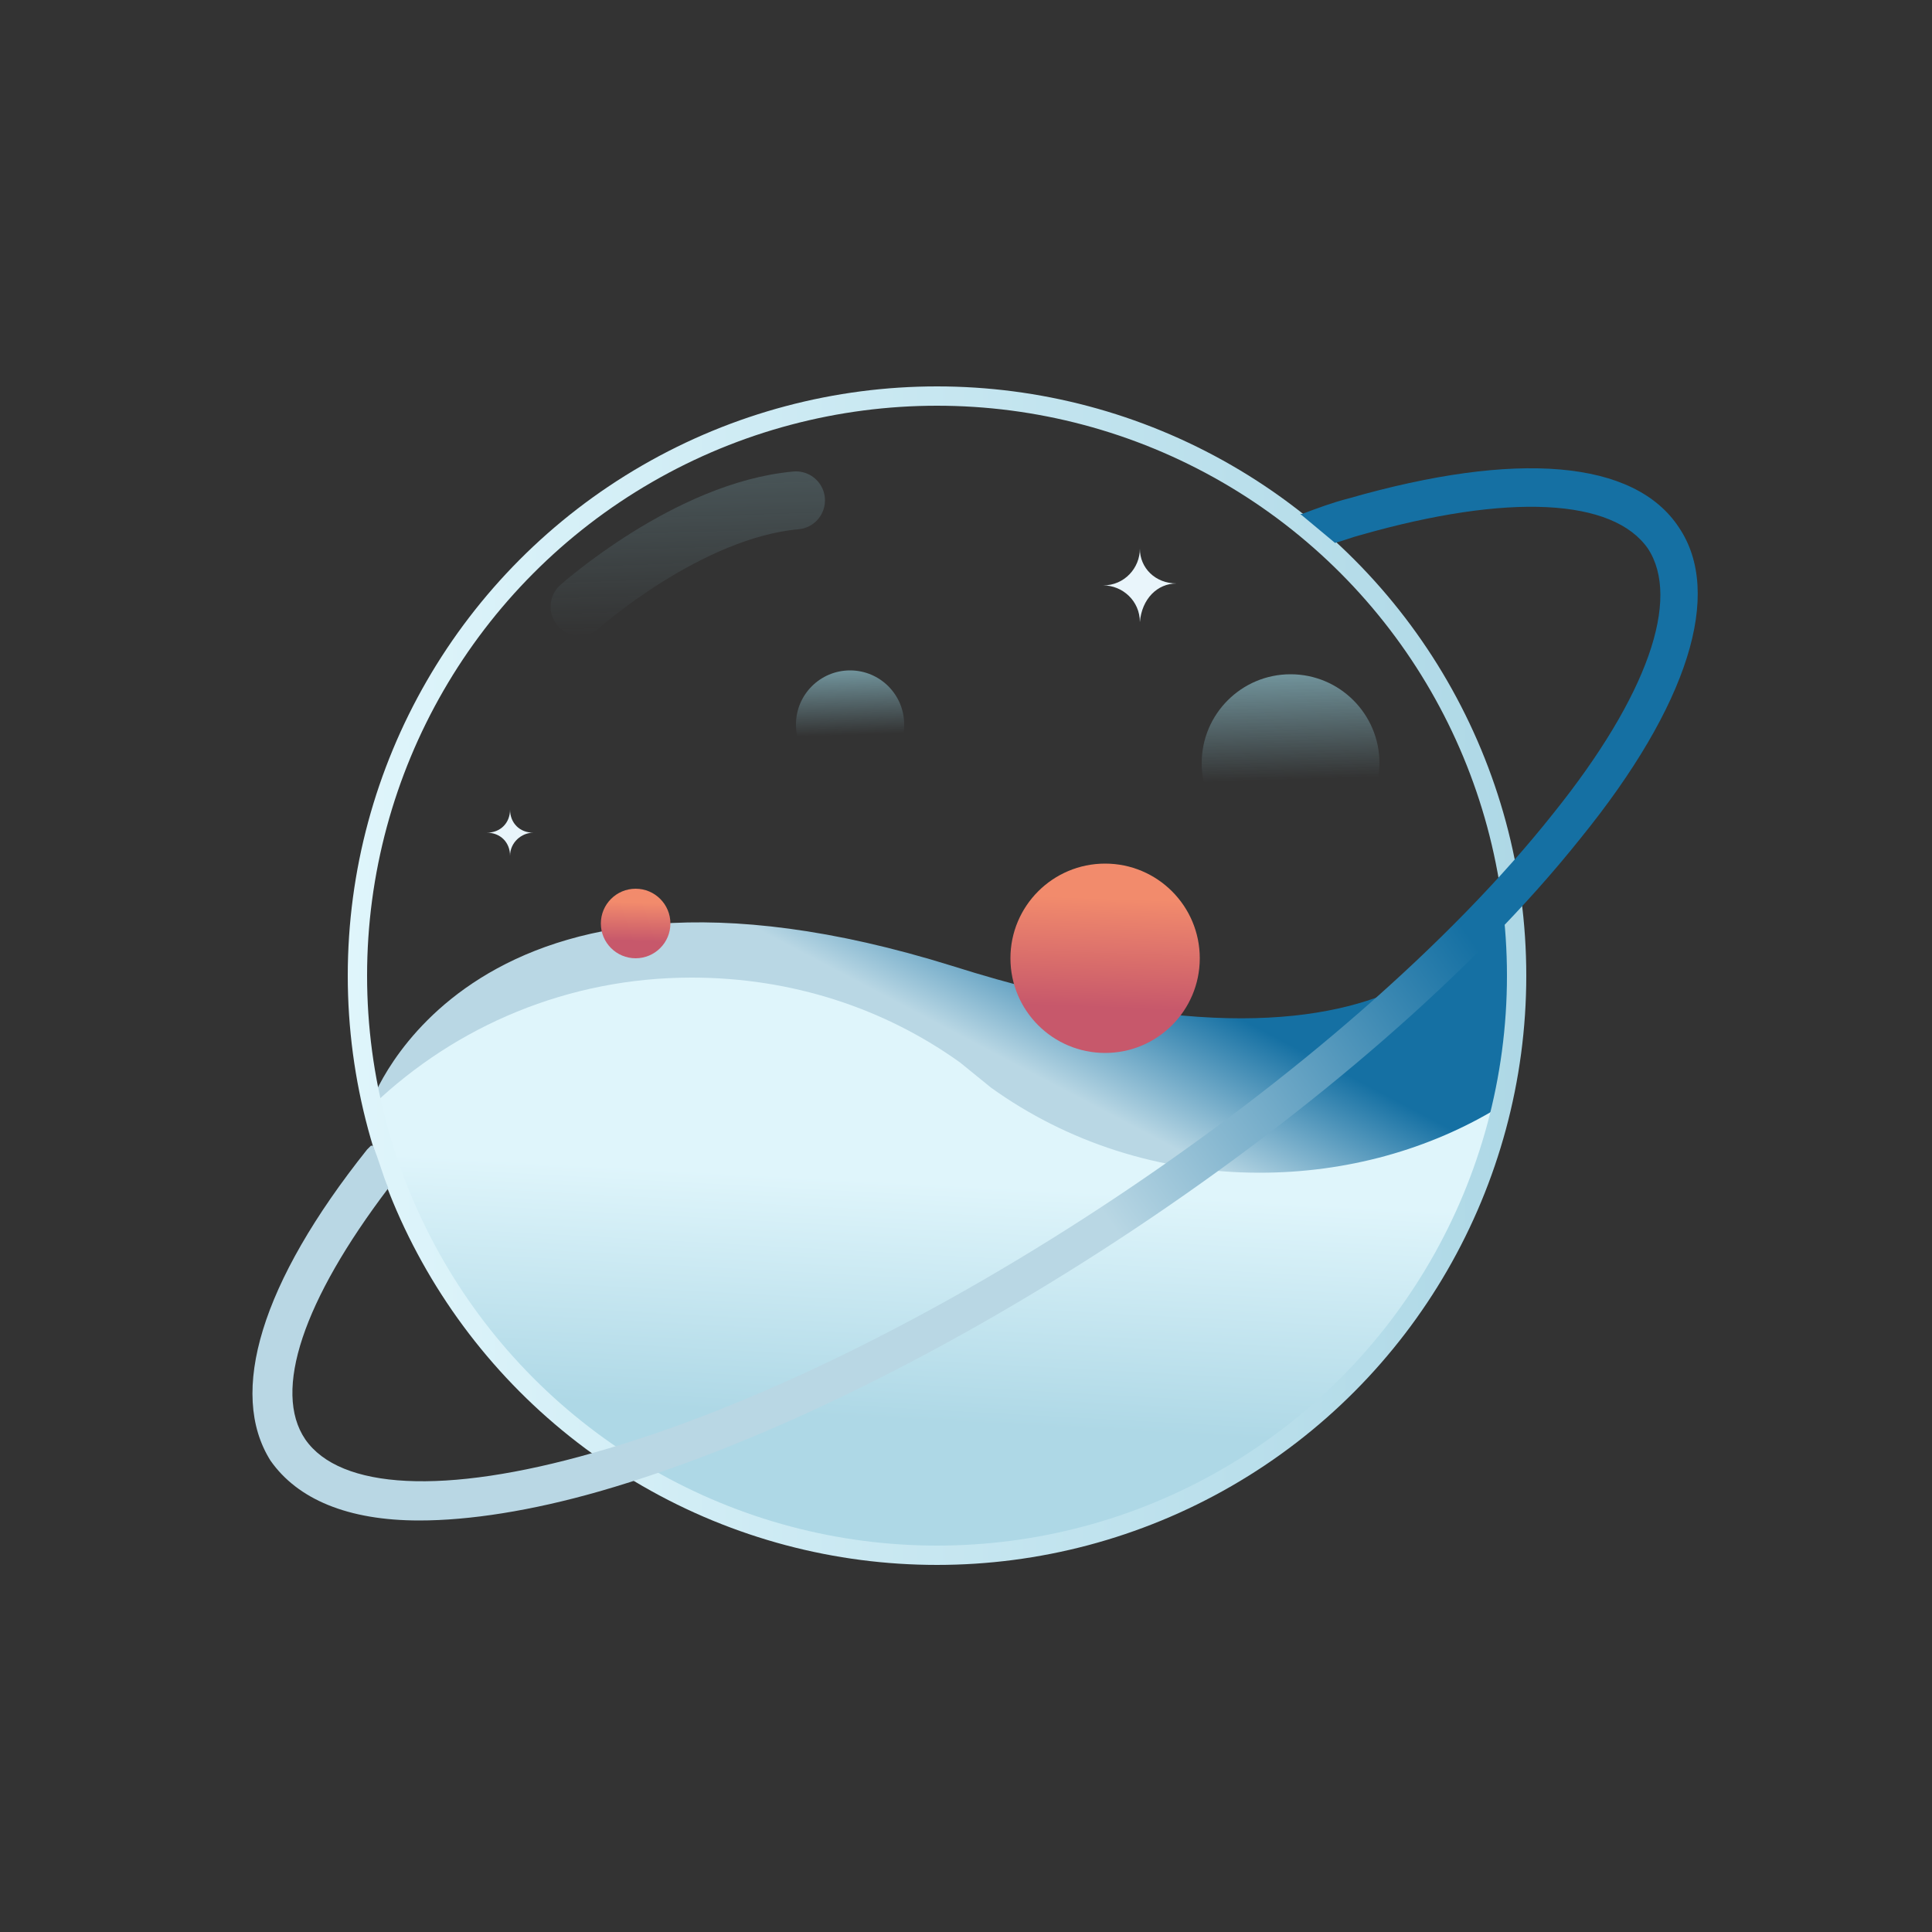 <?xml version="1.0" encoding="utf-8"?>
<!-- Generator: Adobe Illustrator 22.0.0, SVG Export Plug-In . SVG Version: 6.00 Build 0)  -->
<svg version="1.1" id="Слой_1" xmlns="http://www.w3.org/2000/svg" xmlns:xlink="http://www.w3.org/1999/xlink" x="0px" y="0px"
	 viewBox="0 0 100 100" style="enable-background:new 0 0 100 100;" xml:space="preserve">
<rect x="0" y="0" width="100" height="100" fill="#333333" stroke="none"/>
<style type="text/css">
	.st0{fill:url(#SVGID_1_);}
	.st1{fill:url(#SVGID_2_);}
	.st2{fill:none;stroke:url(#SVGID_3_);stroke-miterlimit:10;}
	.st3{fill:#E9F5FB;}
	.st4{fill:url(#SVGID_4_);}
	.st5{fill:url(#SVGID_5_);}
	.st6{fill:url(#SVGID_6_);}
	.st7{fill:url(#SVGID_7_);}
	.st8{fill:none;stroke:url(#SVGID_8_);stroke-width:3;stroke-linecap:round;stroke-linejoin:round;stroke-miterlimit:10;}
	.st9{fill:url(#SVGID_9_);}
</style>
<g>
	<linearGradient id="SVGID_1_" gradientUnits="userSpaceOnUse" x1="54.114" y1="47.423" x2="50.614" y2="54.089">
		<stop  offset="0" style="stop-color:#1570A3"/>
		<stop  offset="1" style="stop-color:#B9D7E4"/>
	</linearGradient>
	<path class="st0" d="M78.2,46.5L77.6,46c0,0-3.3,11.9-28.3,4c-25-7.8-30.1,7.1-30.1,7.1c3,13.3,15,23.3,29.2,23.3
		c16.6,0,30-13.4,30-30C78.4,49.2,78.3,47.8,78.2,46.5z"/>
	<linearGradient id="SVGID_2_" gradientUnits="userSpaceOnUse" x1="48.226" y1="61.23" x2="47.559" y2="73.563">
		<stop  offset="0" style="stop-color:#DFF5FB"/>
		<stop  offset="0.25" style="stop-color:#D3EEF6"/>
		<stop  offset="1" style="stop-color:#AED8E6"/>
	</linearGradient>
	<path class="st1" d="M77.6,57.3c-3.6,2.2-7.9,3.4-12.4,3.4c-5.2,0-10-1.6-13.9-4.4l-1.6-1.3c-3.9-2.8-8.7-4.4-13.9-4.4
		c-6.4,0-12.2,2.5-16.5,6.6c3,13.3,15,23.3,29.2,23.3C62.7,80.5,74.5,70.6,77.6,57.3z"/>
	<linearGradient id="SVGID_3_" gradientUnits="userSpaceOnUse" x1="17.983" y1="50.5" x2="78.936" y2="50.5">
		<stop  offset="0" style="stop-color:#DFF5FB"/>
		<stop  offset="0.25" style="stop-color:#D3EEF6"/>
		<stop  offset="1" style="stop-color:#AED8E6"/>
	</linearGradient>
	<circle class="st2" cx="48.5" cy="50.5" r="30"/>
	<path class="st3" d="M27.6,43.1L27.6,43.1C27.6,43.1,27.6,43.1,27.6,43.1c-0.7,0-1.2-0.5-1.2-1.2c0,0,0,0,0,0h0c0,0,0,0,0,0
		c0,0.7-0.5,1.2-1.2,1.2c0.7,0,1.2,0.5,1.2,1.2c0,0,0,0,0,0h0C26.4,43.6,27,43.1,27.6,43.1z"/>
	<path class="st3" d="M60.9,30.2L60.9,30.2C60.9,30.2,60.9,30.2,60.9,30.2c-1.1,0-1.9-0.8-1.9-1.8c0,0,0,0,0,0h0c0,0,0,0,0,0
		c0,1-0.8,1.9-1.9,1.9c1,0,1.9,0.8,1.9,1.9c0,0,0,0,0,0h0C59.1,31,59.9,30.2,60.9,30.2z"/>
	<linearGradient id="SVGID_4_" gradientUnits="userSpaceOnUse" x1="57.296" y1="46.486" x2="57.099" y2="52.152">
		<stop  offset="0" style="stop-color:#F28B6C"/>
		<stop  offset="1" style="stop-color:#C7586B"/>
	</linearGradient>
	<circle class="st4" cx="57.2" cy="49.6" r="4.9"/>
	<linearGradient id="SVGID_5_" gradientUnits="userSpaceOnUse" x1="43.99" y1="38.045" x2="43.81" y2="32.265">
		<stop  offset="0" style="stop-color:#9FDBE9;stop-opacity:0"/>
		<stop  offset="1" style="stop-color:#9FDBE9"/>
	</linearGradient>
	<circle class="st5" cx="44" cy="37.5" r="2.8"/>
	<linearGradient id="SVGID_6_" gradientUnits="userSpaceOnUse" x1="66.793" y1="40.356" x2="66.497" y2="30.835">
		<stop  offset="0" style="stop-color:#9FDBE9;stop-opacity:0"/>
		<stop  offset="1" style="stop-color:#9FDBE9"/>
	</linearGradient>
	<circle class="st6" cx="66.8" cy="39.5" r="4.6"/>
	<linearGradient id="SVGID_7_" gradientUnits="userSpaceOnUse" x1="32.943" y1="46.71" x2="32.873" y2="48.723">
		<stop  offset="0" style="stop-color:#F28B6C"/>
		<stop  offset="1" style="stop-color:#C7586B"/>
	</linearGradient>
	<circle class="st7" cx="32.9" cy="47.8" r="1.8"/>
	<linearGradient id="SVGID_8_" gradientUnits="userSpaceOnUse" x1="35.686" y1="32.772" x2="35.431" y2="24.577">
		<stop  offset="0" style="stop-color:#9FDBE9;stop-opacity:0"/>
		<stop  offset="1" style="stop-color:#9FDBE9;stop-opacity:0.2"/>
	</linearGradient>
	<path class="st8" d="M30,31.4c0,0,5.6-5,11.2-5.5"/>
	<linearGradient id="SVGID_9_" gradientUnits="userSpaceOnUse" x1="70.18" y1="39.978" x2="50.68" y2="53.478">
		<stop  offset="0" style="stop-color:#1570A3"/>
		<stop  offset="1" style="stop-color:#B9D7E4"/>
	</linearGradient>
	<path class="st9" d="M86.9,27.3c-2.3-3.5-8.4-4-17.1-1.5c-0.8,0.2-1.6,0.5-2.4,0.8c0,0,0,0-0.1,0c0.6,0.5,1.2,1,1.8,1.5
		c0.4-0.1,0.9-0.3,1.3-0.4c7.7-2.2,13.1-1.9,14.9,0.7c1.7,2.6,0,7.6-4.9,13.7c-10.7,13.5-33,28.4-49.7,33.1
		c-7.7,2.2-13.1,1.9-14.9-0.7c-1.7-2.5-0.1-7.2,4.3-13c-0.3-0.7-0.5-1.5-0.8-2.2c0,0,0,0-0.1,0l-0.2,0.2c-5.5,6.9-7.2,12.6-5,16.1
		c1.4,2,4,3.1,7.7,3.1c2.6,0,5.8-0.5,9.3-1.5c17.1-4.9,39.8-20,50.8-33.8C87.4,36.5,89.2,30.7,86.9,27.3z"/>
</g>
</svg>
